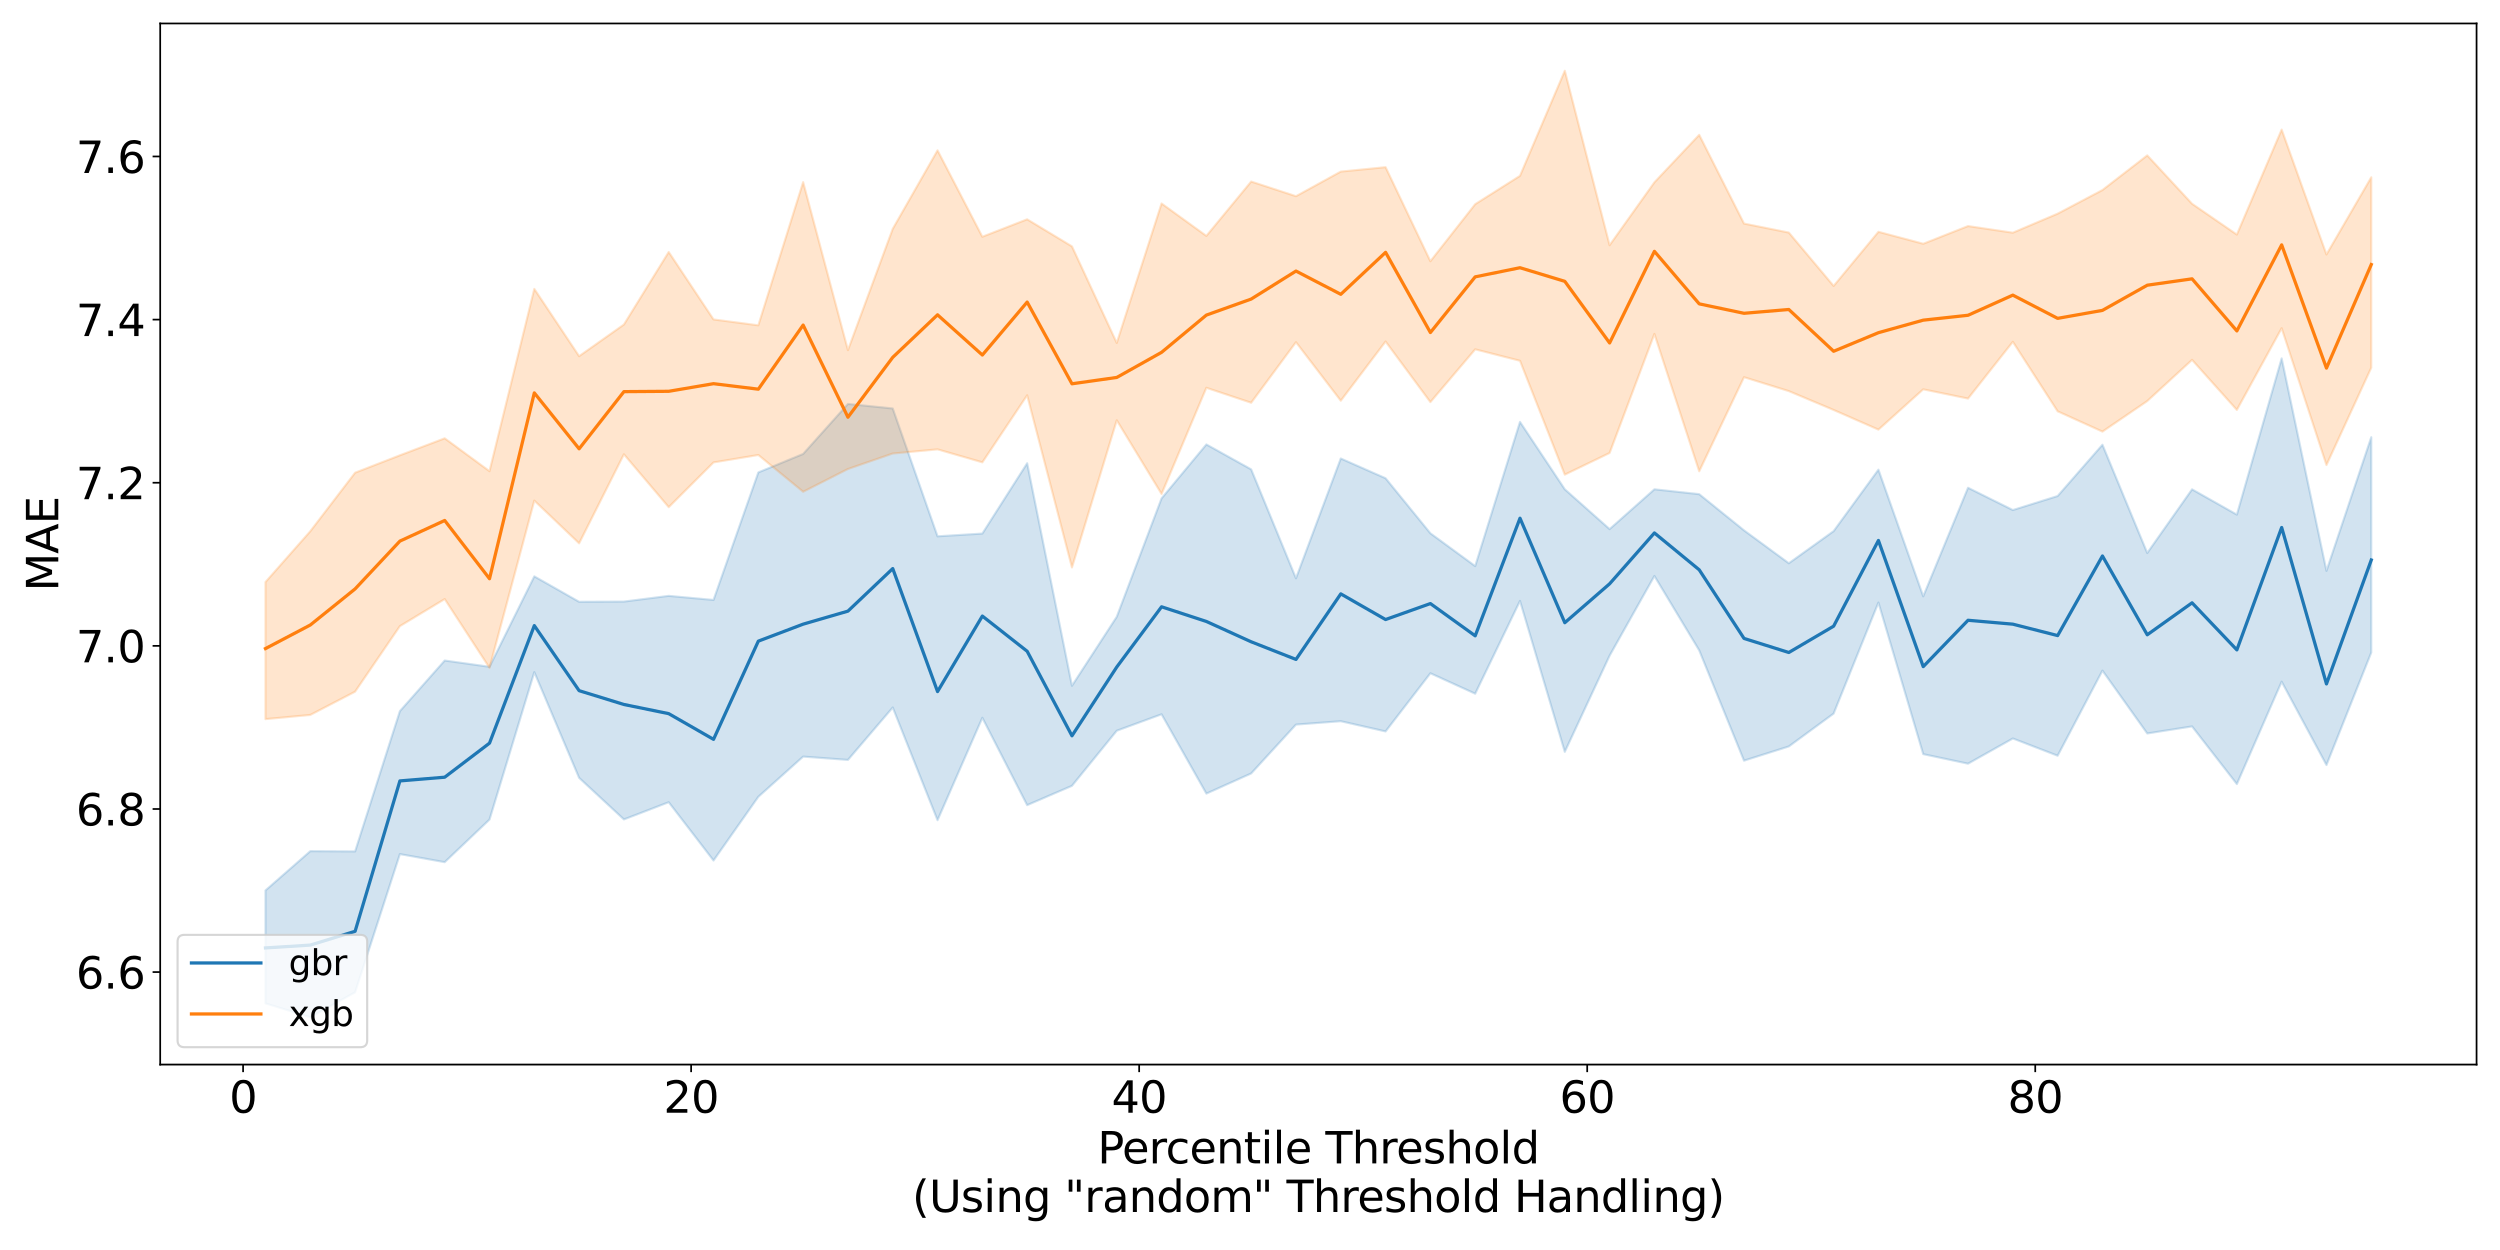<?xml version="1.0" encoding="utf-8" standalone="no"?>
<!DOCTYPE svg PUBLIC "-//W3C//DTD SVG 1.1//EN"
  "http://www.w3.org/Graphics/SVG/1.1/DTD/svg11.dtd">
<svg xmlns:xlink="http://www.w3.org/1999/xlink" width="1152pt" height="576pt" viewBox="0 0 1152 576" xmlns="http://www.w3.org/2000/svg" version="1.1">
 <defs>
  <style type="text/css">*{stroke-linejoin: round; stroke-linecap: butt}</style>
 </defs>
 <g id="figure_1">
  <g id="patch_1">
   <path d="M 0 576 
L 1152 576 
L 1152 0 
L 0 0 
z
" style="fill: #ffffff"/>
  </g>
  <g id="axes_1">
   <g id="patch_2">
    <path d="M 73.82 490.552 
L 1141.2 490.552 
L 1141.2 10.8 
L 73.82 10.8 
z
" style="fill: #ffffff"/>
   </g>
   <g id="PolyCollection_1">
    <defs>
     <path id="m1519017974" d="M 122.337 -165.7 
L 122.337 -113.637 
L 142.983 -107.255 
L 163.629 -118.747 
L 184.274 -182.425 
L 204.92 -178.713 
L 225.566 -198.346 
L 246.211 -266.264 
L 266.857 -217.563 
L 287.502 -198.41 
L 308.148 -206.339 
L 328.794 -179.475 
L 349.439 -208.844 
L 370.085 -227.361 
L 390.731 -225.835 
L 411.376 -249.992 
L 432.022 -198.056 
L 452.668 -245.249 
L 473.313 -204.992 
L 493.959 -213.895 
L 514.605 -239.286 
L 535.25 -246.853 
L 555.896 -210.312 
L 576.542 -219.592 
L 597.187 -242.114 
L 617.833 -243.667 
L 638.478 -238.953 
L 659.124 -265.758 
L 679.77 -256.343 
L 700.415 -299.089 
L 721.061 -229.557 
L 741.707 -273.863 
L 762.352 -310.581 
L 782.998 -276.314 
L 803.644 -225.489 
L 824.289 -232.035 
L 844.935 -247.181 
L 865.581 -298.339 
L 886.226 -228.494 
L 906.872 -224.097 
L 927.518 -235.709 
L 948.163 -227.763 
L 968.809 -266.984 
L 989.454 -238.019 
L 1010.1 -241.269 
L 1030.746 -214.69 
L 1051.391 -261.882 
L 1072.037 -223.481 
L 1092.683 -275.311 
L 1092.683 -374.54 
L 1092.683 -374.54 
L 1072.037 -312.94 
L 1051.391 -410.844 
L 1030.746 -338.847 
L 1010.1 -350.513 
L 989.454 -321.18 
L 968.809 -371.056 
L 948.163 -347.428 
L 927.518 -340.969 
L 906.872 -351.231 
L 886.226 -301.213 
L 865.581 -359.576 
L 844.935 -331.244 
L 824.289 -316.448 
L 803.644 -331.607 
L 782.998 -348.278 
L 762.352 -350.525 
L 741.707 -332.18 
L 721.061 -350.531 
L 700.415 -381.581 
L 679.77 -315.134 
L 659.124 -330.254 
L 638.478 -355.611 
L 617.833 -364.719 
L 597.187 -309.519 
L 576.542 -359.706 
L 555.896 -371.195 
L 535.25 -346.334 
L 514.605 -291.79 
L 493.959 -259.993 
L 473.313 -362.527 
L 452.668 -330.126 
L 432.022 -328.864 
L 411.376 -387.775 
L 390.731 -389.86 
L 370.085 -366.824 
L 349.439 -358.305 
L 328.794 -299.538 
L 308.148 -301.42 
L 287.502 -298.79 
L 266.857 -298.692 
L 246.211 -310.407 
L 225.566 -268.733 
L 204.92 -271.625 
L 184.274 -248.31 
L 163.629 -183.662 
L 142.983 -183.782 
L 122.337 -165.7 
z
" style="stroke: #1f77b4; stroke-opacity: 0.2"/>
    </defs>
    <g clip-path="url(#p21f10537d1)">
     <use xlink:href="#m1519017974" x="0" y="576" style="fill: #1f77b4; fill-opacity: 0.2; stroke: #1f77b4; stroke-opacity: 0.2"/>
    </g>
   </g>
   <g id="PolyCollection_2">
    <defs>
     <path id="ma4eea4bc41" d="M 122.337 -307.797 
L 122.337 -244.632 
L 142.983 -246.558 
L 163.629 -257.285 
L 184.274 -287.487 
L 204.92 -299.947 
L 225.566 -268.259 
L 246.211 -345.312 
L 266.857 -325.631 
L 287.502 -366.659 
L 308.148 -342.296 
L 328.794 -362.921 
L 349.439 -366.34 
L 370.085 -349.395 
L 390.731 -359.884 
L 411.376 -367.02 
L 432.022 -368.937 
L 452.668 -362.956 
L 473.313 -393.849 
L 493.959 -314.525 
L 514.605 -382.325 
L 535.25 -348.399 
L 555.896 -397.309 
L 576.542 -390.414 
L 597.187 -418.324 
L 617.833 -391.352 
L 638.478 -418.636 
L 659.124 -390.716 
L 679.77 -415.027 
L 700.415 -409.75 
L 721.061 -357.284 
L 741.707 -367.263 
L 762.352 -422.12 
L 782.998 -358.839 
L 803.644 -402.188 
L 824.289 -395.775 
L 844.935 -387.087 
L 865.581 -378.022 
L 886.226 -396.602 
L 906.872 -392.339 
L 927.518 -418.507 
L 948.163 -386.461 
L 968.809 -377.115 
L 989.454 -391.188 
L 1010.1 -410.167 
L 1030.746 -387.111 
L 1051.391 -424.764 
L 1072.037 -361.72 
L 1092.683 -406.563 
L 1092.683 -494.299 
L 1092.683 -494.299 
L 1072.037 -458.736 
L 1051.391 -516.272 
L 1030.746 -467.902 
L 1010.1 -482.099 
L 989.454 -504.394 
L 968.809 -488.43 
L 948.163 -477.541 
L 927.518 -468.768 
L 906.872 -471.824 
L 886.226 -463.673 
L 865.581 -469.181 
L 844.935 -444.236 
L 824.289 -468.834 
L 803.644 -472.974 
L 782.998 -513.858 
L 762.352 -491.987 
L 741.707 -463.008 
L 721.061 -543.393 
L 700.415 -494.97 
L 679.77 -481.914 
L 659.124 -455.624 
L 638.478 -498.96 
L 617.833 -496.933 
L 597.187 -485.587 
L 576.542 -492.339 
L 555.896 -467.297 
L 535.25 -482.228 
L 514.605 -417.979 
L 493.959 -462.462 
L 473.313 -474.94 
L 452.668 -466.895 
L 432.022 -506.712 
L 411.376 -470.53 
L 390.731 -414.66 
L 370.085 -492.061 
L 349.439 -426.089 
L 328.794 -428.793 
L 308.148 -459.876 
L 287.502 -426.456 
L 266.857 -411.873 
L 246.211 -442.868 
L 225.566 -358.882 
L 204.92 -374.025 
L 184.274 -366.192 
L 163.629 -358.172 
L 142.983 -331.202 
L 122.337 -307.797 
z
" style="stroke: #ff7f0e; stroke-opacity: 0.2"/>
    </defs>
    <g clip-path="url(#p21f10537d1)">
     <use xlink:href="#ma4eea4bc41" x="0" y="576" style="fill: #ff7f0e; fill-opacity: 0.2; stroke: #ff7f0e; stroke-opacity: 0.2"/>
    </g>
   </g>
   <g id="matplotlib.axis_1">
    <g id="xtick_1">
     <g id="line2d_1">
      <defs>
       <path id="md5b6eee3ba" d="M 0 0 
L 0 3.5 
" style="stroke: #000000; stroke-width: 0.8"/>
      </defs>
      <g>
       <use xlink:href="#md5b6eee3ba" x="112.014" y="490.552" style="stroke: #000000; stroke-width: 0.8"/>
      </g>
     </g>
     <g id="text_1">
      <!-- 0 -->
      <g transform="translate(105.652 512.749) scale(0.2 -0.2)">
       <defs>
        <path id="DejaVuSans-30" d="M 2034 4250 
Q 1547 4250 1301 3770 
Q 1056 3291 1056 2328 
Q 1056 1369 1301 889 
Q 1547 409 2034 409 
Q 2525 409 2770 889 
Q 3016 1369 3016 2328 
Q 3016 3291 2770 3770 
Q 2525 4250 2034 4250 
z
M 2034 4750 
Q 2819 4750 3233 4129 
Q 3647 3509 3647 2328 
Q 3647 1150 3233 529 
Q 2819 -91 2034 -91 
Q 1250 -91 836 529 
Q 422 1150 422 2328 
Q 422 3509 836 4129 
Q 1250 4750 2034 4750 
z
" transform="scale(0.016)"/>
       </defs>
       <use xlink:href="#DejaVuSans-30"/>
      </g>
     </g>
    </g>
    <g id="xtick_2">
     <g id="line2d_2">
      <g>
       <use xlink:href="#md5b6eee3ba" x="318.471" y="490.552" style="stroke: #000000; stroke-width: 0.8"/>
      </g>
     </g>
     <g id="text_2">
      <!-- 20 -->
      <g transform="translate(305.746 512.749) scale(0.2 -0.2)">
       <defs>
        <path id="DejaVuSans-32" d="M 1228 531 
L 3431 531 
L 3431 0 
L 469 0 
L 469 531 
Q 828 903 1448 1529 
Q 2069 2156 2228 2338 
Q 2531 2678 2651 2914 
Q 2772 3150 2772 3378 
Q 2772 3750 2511 3984 
Q 2250 4219 1831 4219 
Q 1534 4219 1204 4116 
Q 875 4013 500 3803 
L 500 4441 
Q 881 4594 1212 4672 
Q 1544 4750 1819 4750 
Q 2544 4750 2975 4387 
Q 3406 4025 3406 3419 
Q 3406 3131 3298 2873 
Q 3191 2616 2906 2266 
Q 2828 2175 2409 1742 
Q 1991 1309 1228 531 
z
" transform="scale(0.016)"/>
       </defs>
       <use xlink:href="#DejaVuSans-32"/>
       <use xlink:href="#DejaVuSans-30" x="63.623"/>
      </g>
     </g>
    </g>
    <g id="xtick_3">
     <g id="line2d_3">
      <g>
       <use xlink:href="#md5b6eee3ba" x="524.927" y="490.552" style="stroke: #000000; stroke-width: 0.8"/>
      </g>
     </g>
     <g id="text_3">
      <!-- 40 -->
      <g transform="translate(512.202 512.749) scale(0.2 -0.2)">
       <defs>
        <path id="DejaVuSans-34" d="M 2419 4116 
L 825 1625 
L 2419 1625 
L 2419 4116 
z
M 2253 4666 
L 3047 4666 
L 3047 1625 
L 3713 1625 
L 3713 1100 
L 3047 1100 
L 3047 0 
L 2419 0 
L 2419 1100 
L 313 1100 
L 313 1709 
L 2253 4666 
z
" transform="scale(0.016)"/>
       </defs>
       <use xlink:href="#DejaVuSans-34"/>
       <use xlink:href="#DejaVuSans-30" x="63.623"/>
      </g>
     </g>
    </g>
    <g id="xtick_4">
     <g id="line2d_4">
      <g>
       <use xlink:href="#md5b6eee3ba" x="731.384" y="490.552" style="stroke: #000000; stroke-width: 0.8"/>
      </g>
     </g>
     <g id="text_4">
      <!-- 60 -->
      <g transform="translate(718.659 512.749) scale(0.2 -0.2)">
       <defs>
        <path id="DejaVuSans-36" d="M 2113 2584 
Q 1688 2584 1439 2293 
Q 1191 2003 1191 1497 
Q 1191 994 1439 701 
Q 1688 409 2113 409 
Q 2538 409 2786 701 
Q 3034 994 3034 1497 
Q 3034 2003 2786 2293 
Q 2538 2584 2113 2584 
z
M 3366 4563 
L 3366 3988 
Q 3128 4100 2886 4159 
Q 2644 4219 2406 4219 
Q 1781 4219 1451 3797 
Q 1122 3375 1075 2522 
Q 1259 2794 1537 2939 
Q 1816 3084 2150 3084 
Q 2853 3084 3261 2657 
Q 3669 2231 3669 1497 
Q 3669 778 3244 343 
Q 2819 -91 2113 -91 
Q 1303 -91 875 529 
Q 447 1150 447 2328 
Q 447 3434 972 4092 
Q 1497 4750 2381 4750 
Q 2619 4750 2861 4703 
Q 3103 4656 3366 4563 
z
" transform="scale(0.016)"/>
       </defs>
       <use xlink:href="#DejaVuSans-36"/>
       <use xlink:href="#DejaVuSans-30" x="63.623"/>
      </g>
     </g>
    </g>
    <g id="xtick_5">
     <g id="line2d_5">
      <g>
       <use xlink:href="#md5b6eee3ba" x="937.84" y="490.552" style="stroke: #000000; stroke-width: 0.8"/>
      </g>
     </g>
     <g id="text_5">
      <!-- 80 -->
      <g transform="translate(925.115 512.749) scale(0.2 -0.2)">
       <defs>
        <path id="DejaVuSans-38" d="M 2034 2216 
Q 1584 2216 1326 1975 
Q 1069 1734 1069 1313 
Q 1069 891 1326 650 
Q 1584 409 2034 409 
Q 2484 409 2743 651 
Q 3003 894 3003 1313 
Q 3003 1734 2745 1975 
Q 2488 2216 2034 2216 
z
M 1403 2484 
Q 997 2584 770 2862 
Q 544 3141 544 3541 
Q 544 4100 942 4425 
Q 1341 4750 2034 4750 
Q 2731 4750 3128 4425 
Q 3525 4100 3525 3541 
Q 3525 3141 3298 2862 
Q 3072 2584 2669 2484 
Q 3125 2378 3379 2068 
Q 3634 1759 3634 1313 
Q 3634 634 3220 271 
Q 2806 -91 2034 -91 
Q 1263 -91 848 271 
Q 434 634 434 1313 
Q 434 1759 690 2068 
Q 947 2378 1403 2484 
z
M 1172 3481 
Q 1172 3119 1398 2916 
Q 1625 2713 2034 2713 
Q 2441 2713 2670 2916 
Q 2900 3119 2900 3481 
Q 2900 3844 2670 4047 
Q 2441 4250 2034 4250 
Q 1625 4250 1398 4047 
Q 1172 3844 1172 3481 
z
" transform="scale(0.016)"/>
       </defs>
       <use xlink:href="#DejaVuSans-38"/>
       <use xlink:href="#DejaVuSans-30" x="63.623"/>
      </g>
     </g>
    </g>
    <g id="text_6">
     <!-- Percentile Threshold -->
     <g transform="translate(505.73 536.105) scale(0.2 -0.2)">
      <defs>
       <path id="DejaVuSans-50" d="M 1259 4147 
L 1259 2394 
L 2053 2394 
Q 2494 2394 2734 2622 
Q 2975 2850 2975 3272 
Q 2975 3691 2734 3919 
Q 2494 4147 2053 4147 
L 1259 4147 
z
M 628 4666 
L 2053 4666 
Q 2838 4666 3239 4311 
Q 3641 3956 3641 3272 
Q 3641 2581 3239 2228 
Q 2838 1875 2053 1875 
L 1259 1875 
L 1259 0 
L 628 0 
L 628 4666 
z
" transform="scale(0.016)"/>
       <path id="DejaVuSans-65" d="M 3597 1894 
L 3597 1613 
L 953 1613 
Q 991 1019 1311 708 
Q 1631 397 2203 397 
Q 2534 397 2845 478 
Q 3156 559 3463 722 
L 3463 178 
Q 3153 47 2828 -22 
Q 2503 -91 2169 -91 
Q 1331 -91 842 396 
Q 353 884 353 1716 
Q 353 2575 817 3079 
Q 1281 3584 2069 3584 
Q 2775 3584 3186 3129 
Q 3597 2675 3597 1894 
z
M 3022 2063 
Q 3016 2534 2758 2815 
Q 2500 3097 2075 3097 
Q 1594 3097 1305 2825 
Q 1016 2553 972 2059 
L 3022 2063 
z
" transform="scale(0.016)"/>
       <path id="DejaVuSans-72" d="M 2631 2963 
Q 2534 3019 2420 3045 
Q 2306 3072 2169 3072 
Q 1681 3072 1420 2755 
Q 1159 2438 1159 1844 
L 1159 0 
L 581 0 
L 581 3500 
L 1159 3500 
L 1159 2956 
Q 1341 3275 1631 3429 
Q 1922 3584 2338 3584 
Q 2397 3584 2469 3576 
Q 2541 3569 2628 3553 
L 2631 2963 
z
" transform="scale(0.016)"/>
       <path id="DejaVuSans-63" d="M 3122 3366 
L 3122 2828 
Q 2878 2963 2633 3030 
Q 2388 3097 2138 3097 
Q 1578 3097 1268 2742 
Q 959 2388 959 1747 
Q 959 1106 1268 751 
Q 1578 397 2138 397 
Q 2388 397 2633 464 
Q 2878 531 3122 666 
L 3122 134 
Q 2881 22 2623 -34 
Q 2366 -91 2075 -91 
Q 1284 -91 818 406 
Q 353 903 353 1747 
Q 353 2603 823 3093 
Q 1294 3584 2113 3584 
Q 2378 3584 2631 3529 
Q 2884 3475 3122 3366 
z
" transform="scale(0.016)"/>
       <path id="DejaVuSans-6e" d="M 3513 2113 
L 3513 0 
L 2938 0 
L 2938 2094 
Q 2938 2591 2744 2837 
Q 2550 3084 2163 3084 
Q 1697 3084 1428 2787 
Q 1159 2491 1159 1978 
L 1159 0 
L 581 0 
L 581 3500 
L 1159 3500 
L 1159 2956 
Q 1366 3272 1645 3428 
Q 1925 3584 2291 3584 
Q 2894 3584 3203 3211 
Q 3513 2838 3513 2113 
z
" transform="scale(0.016)"/>
       <path id="DejaVuSans-74" d="M 1172 4494 
L 1172 3500 
L 2356 3500 
L 2356 3053 
L 1172 3053 
L 1172 1153 
Q 1172 725 1289 603 
Q 1406 481 1766 481 
L 2356 481 
L 2356 0 
L 1766 0 
Q 1100 0 847 248 
Q 594 497 594 1153 
L 594 3053 
L 172 3053 
L 172 3500 
L 594 3500 
L 594 4494 
L 1172 4494 
z
" transform="scale(0.016)"/>
       <path id="DejaVuSans-69" d="M 603 3500 
L 1178 3500 
L 1178 0 
L 603 0 
L 603 3500 
z
M 603 4863 
L 1178 4863 
L 1178 4134 
L 603 4134 
L 603 4863 
z
" transform="scale(0.016)"/>
       <path id="DejaVuSans-6c" d="M 603 4863 
L 1178 4863 
L 1178 0 
L 603 0 
L 603 4863 
z
" transform="scale(0.016)"/>
       <path id="DejaVuSans-20" transform="scale(0.016)"/>
       <path id="DejaVuSans-54" d="M -19 4666 
L 3928 4666 
L 3928 4134 
L 2272 4134 
L 2272 0 
L 1638 0 
L 1638 4134 
L -19 4134 
L -19 4666 
z
" transform="scale(0.016)"/>
       <path id="DejaVuSans-68" d="M 3513 2113 
L 3513 0 
L 2938 0 
L 2938 2094 
Q 2938 2591 2744 2837 
Q 2550 3084 2163 3084 
Q 1697 3084 1428 2787 
Q 1159 2491 1159 1978 
L 1159 0 
L 581 0 
L 581 4863 
L 1159 4863 
L 1159 2956 
Q 1366 3272 1645 3428 
Q 1925 3584 2291 3584 
Q 2894 3584 3203 3211 
Q 3513 2838 3513 2113 
z
" transform="scale(0.016)"/>
       <path id="DejaVuSans-73" d="M 2834 3397 
L 2834 2853 
Q 2591 2978 2328 3040 
Q 2066 3103 1784 3103 
Q 1356 3103 1142 2972 
Q 928 2841 928 2578 
Q 928 2378 1081 2264 
Q 1234 2150 1697 2047 
L 1894 2003 
Q 2506 1872 2764 1633 
Q 3022 1394 3022 966 
Q 3022 478 2636 193 
Q 2250 -91 1575 -91 
Q 1294 -91 989 -36 
Q 684 19 347 128 
L 347 722 
Q 666 556 975 473 
Q 1284 391 1588 391 
Q 1994 391 2212 530 
Q 2431 669 2431 922 
Q 2431 1156 2273 1281 
Q 2116 1406 1581 1522 
L 1381 1569 
Q 847 1681 609 1914 
Q 372 2147 372 2553 
Q 372 3047 722 3315 
Q 1072 3584 1716 3584 
Q 2034 3584 2315 3537 
Q 2597 3491 2834 3397 
z
" transform="scale(0.016)"/>
       <path id="DejaVuSans-6f" d="M 1959 3097 
Q 1497 3097 1228 2736 
Q 959 2375 959 1747 
Q 959 1119 1226 758 
Q 1494 397 1959 397 
Q 2419 397 2687 759 
Q 2956 1122 2956 1747 
Q 2956 2369 2687 2733 
Q 2419 3097 1959 3097 
z
M 1959 3584 
Q 2709 3584 3137 3096 
Q 3566 2609 3566 1747 
Q 3566 888 3137 398 
Q 2709 -91 1959 -91 
Q 1206 -91 779 398 
Q 353 888 353 1747 
Q 353 2609 779 3096 
Q 1206 3584 1959 3584 
z
" transform="scale(0.016)"/>
       <path id="DejaVuSans-64" d="M 2906 2969 
L 2906 4863 
L 3481 4863 
L 3481 0 
L 2906 0 
L 2906 525 
Q 2725 213 2448 61 
Q 2172 -91 1784 -91 
Q 1150 -91 751 415 
Q 353 922 353 1747 
Q 353 2572 751 3078 
Q 1150 3584 1784 3584 
Q 2172 3584 2448 3432 
Q 2725 3281 2906 2969 
z
M 947 1747 
Q 947 1113 1208 752 
Q 1469 391 1925 391 
Q 2381 391 2643 752 
Q 2906 1113 2906 1747 
Q 2906 2381 2643 2742 
Q 2381 3103 1925 3103 
Q 1469 3103 1208 2742 
Q 947 2381 947 1747 
z
" transform="scale(0.016)"/>
      </defs>
      <use xlink:href="#DejaVuSans-50"/>
      <use xlink:href="#DejaVuSans-65" x="56.678"/>
      <use xlink:href="#DejaVuSans-72" x="118.201"/>
      <use xlink:href="#DejaVuSans-63" x="157.064"/>
      <use xlink:href="#DejaVuSans-65" x="212.045"/>
      <use xlink:href="#DejaVuSans-6e" x="273.568"/>
      <use xlink:href="#DejaVuSans-74" x="336.947"/>
      <use xlink:href="#DejaVuSans-69" x="376.156"/>
      <use xlink:href="#DejaVuSans-6c" x="403.939"/>
      <use xlink:href="#DejaVuSans-65" x="431.723"/>
      <use xlink:href="#DejaVuSans-20" x="493.246"/>
      <use xlink:href="#DejaVuSans-54" x="525.033"/>
      <use xlink:href="#DejaVuSans-68" x="586.117"/>
      <use xlink:href="#DejaVuSans-72" x="649.496"/>
      <use xlink:href="#DejaVuSans-65" x="688.359"/>
      <use xlink:href="#DejaVuSans-73" x="749.883"/>
      <use xlink:href="#DejaVuSans-68" x="801.982"/>
      <use xlink:href="#DejaVuSans-6f" x="865.361"/>
      <use xlink:href="#DejaVuSans-6c" x="926.543"/>
      <use xlink:href="#DejaVuSans-64" x="954.326"/>
     </g>
     <!-- (Using "random" Threshold Handling) -->
     <g transform="translate(420.343 558.501) scale(0.2 -0.2)">
      <defs>
       <path id="DejaVuSans-28" d="M 1984 4856 
Q 1566 4138 1362 3434 
Q 1159 2731 1159 2009 
Q 1159 1288 1364 580 
Q 1569 -128 1984 -844 
L 1484 -844 
Q 1016 -109 783 600 
Q 550 1309 550 2009 
Q 550 2706 781 3412 
Q 1013 4119 1484 4856 
L 1984 4856 
z
" transform="scale(0.016)"/>
       <path id="DejaVuSans-55" d="M 556 4666 
L 1191 4666 
L 1191 1831 
Q 1191 1081 1462 751 
Q 1734 422 2344 422 
Q 2950 422 3222 751 
Q 3494 1081 3494 1831 
L 3494 4666 
L 4128 4666 
L 4128 1753 
Q 4128 841 3676 375 
Q 3225 -91 2344 -91 
Q 1459 -91 1007 375 
Q 556 841 556 1753 
L 556 4666 
z
" transform="scale(0.016)"/>
       <path id="DejaVuSans-67" d="M 2906 1791 
Q 2906 2416 2648 2759 
Q 2391 3103 1925 3103 
Q 1463 3103 1205 2759 
Q 947 2416 947 1791 
Q 947 1169 1205 825 
Q 1463 481 1925 481 
Q 2391 481 2648 825 
Q 2906 1169 2906 1791 
z
M 3481 434 
Q 3481 -459 3084 -895 
Q 2688 -1331 1869 -1331 
Q 1566 -1331 1297 -1286 
Q 1028 -1241 775 -1147 
L 775 -588 
Q 1028 -725 1275 -790 
Q 1522 -856 1778 -856 
Q 2344 -856 2625 -561 
Q 2906 -266 2906 331 
L 2906 616 
Q 2728 306 2450 153 
Q 2172 0 1784 0 
Q 1141 0 747 490 
Q 353 981 353 1791 
Q 353 2603 747 3093 
Q 1141 3584 1784 3584 
Q 2172 3584 2450 3431 
Q 2728 3278 2906 2969 
L 2906 3500 
L 3481 3500 
L 3481 434 
z
" transform="scale(0.016)"/>
       <path id="DejaVuSans-22" d="M 1147 4666 
L 1147 2931 
L 616 2931 
L 616 4666 
L 1147 4666 
z
M 2328 4666 
L 2328 2931 
L 1797 2931 
L 1797 4666 
L 2328 4666 
z
" transform="scale(0.016)"/>
       <path id="DejaVuSans-61" d="M 2194 1759 
Q 1497 1759 1228 1600 
Q 959 1441 959 1056 
Q 959 750 1161 570 
Q 1363 391 1709 391 
Q 2188 391 2477 730 
Q 2766 1069 2766 1631 
L 2766 1759 
L 2194 1759 
z
M 3341 1997 
L 3341 0 
L 2766 0 
L 2766 531 
Q 2569 213 2275 61 
Q 1981 -91 1556 -91 
Q 1019 -91 701 211 
Q 384 513 384 1019 
Q 384 1609 779 1909 
Q 1175 2209 1959 2209 
L 2766 2209 
L 2766 2266 
Q 2766 2663 2505 2880 
Q 2244 3097 1772 3097 
Q 1472 3097 1187 3025 
Q 903 2953 641 2809 
L 641 3341 
Q 956 3463 1253 3523 
Q 1550 3584 1831 3584 
Q 2591 3584 2966 3190 
Q 3341 2797 3341 1997 
z
" transform="scale(0.016)"/>
       <path id="DejaVuSans-6d" d="M 3328 2828 
Q 3544 3216 3844 3400 
Q 4144 3584 4550 3584 
Q 5097 3584 5394 3201 
Q 5691 2819 5691 2113 
L 5691 0 
L 5113 0 
L 5113 2094 
Q 5113 2597 4934 2840 
Q 4756 3084 4391 3084 
Q 3944 3084 3684 2787 
Q 3425 2491 3425 1978 
L 3425 0 
L 2847 0 
L 2847 2094 
Q 2847 2600 2669 2842 
Q 2491 3084 2119 3084 
Q 1678 3084 1418 2786 
Q 1159 2488 1159 1978 
L 1159 0 
L 581 0 
L 581 3500 
L 1159 3500 
L 1159 2956 
Q 1356 3278 1631 3431 
Q 1906 3584 2284 3584 
Q 2666 3584 2933 3390 
Q 3200 3197 3328 2828 
z
" transform="scale(0.016)"/>
       <path id="DejaVuSans-48" d="M 628 4666 
L 1259 4666 
L 1259 2753 
L 3553 2753 
L 3553 4666 
L 4184 4666 
L 4184 0 
L 3553 0 
L 3553 2222 
L 1259 2222 
L 1259 0 
L 628 0 
L 628 4666 
z
" transform="scale(0.016)"/>
       <path id="DejaVuSans-29" d="M 513 4856 
L 1013 4856 
Q 1481 4119 1714 3412 
Q 1947 2706 1947 2009 
Q 1947 1309 1714 600 
Q 1481 -109 1013 -844 
L 513 -844 
Q 928 -128 1133 580 
Q 1338 1288 1338 2009 
Q 1338 2731 1133 3434 
Q 928 4138 513 4856 
z
" transform="scale(0.016)"/>
      </defs>
      <use xlink:href="#DejaVuSans-28"/>
      <use xlink:href="#DejaVuSans-55" x="39.014"/>
      <use xlink:href="#DejaVuSans-73" x="112.207"/>
      <use xlink:href="#DejaVuSans-69" x="164.307"/>
      <use xlink:href="#DejaVuSans-6e" x="192.09"/>
      <use xlink:href="#DejaVuSans-67" x="255.469"/>
      <use xlink:href="#DejaVuSans-20" x="318.945"/>
      <use xlink:href="#DejaVuSans-22" x="350.732"/>
      <use xlink:href="#DejaVuSans-72" x="396.729"/>
      <use xlink:href="#DejaVuSans-61" x="437.842"/>
      <use xlink:href="#DejaVuSans-6e" x="499.121"/>
      <use xlink:href="#DejaVuSans-64" x="562.5"/>
      <use xlink:href="#DejaVuSans-6f" x="625.977"/>
      <use xlink:href="#DejaVuSans-6d" x="687.158"/>
      <use xlink:href="#DejaVuSans-22" x="784.57"/>
      <use xlink:href="#DejaVuSans-20" x="830.566"/>
      <use xlink:href="#DejaVuSans-54" x="862.354"/>
      <use xlink:href="#DejaVuSans-68" x="923.438"/>
      <use xlink:href="#DejaVuSans-72" x="986.816"/>
      <use xlink:href="#DejaVuSans-65" x="1025.68"/>
      <use xlink:href="#DejaVuSans-73" x="1087.203"/>
      <use xlink:href="#DejaVuSans-68" x="1139.303"/>
      <use xlink:href="#DejaVuSans-6f" x="1202.682"/>
      <use xlink:href="#DejaVuSans-6c" x="1263.863"/>
      <use xlink:href="#DejaVuSans-64" x="1291.646"/>
      <use xlink:href="#DejaVuSans-20" x="1355.123"/>
      <use xlink:href="#DejaVuSans-48" x="1386.91"/>
      <use xlink:href="#DejaVuSans-61" x="1462.105"/>
      <use xlink:href="#DejaVuSans-6e" x="1523.385"/>
      <use xlink:href="#DejaVuSans-64" x="1586.764"/>
      <use xlink:href="#DejaVuSans-6c" x="1650.24"/>
      <use xlink:href="#DejaVuSans-69" x="1678.023"/>
      <use xlink:href="#DejaVuSans-6e" x="1705.807"/>
      <use xlink:href="#DejaVuSans-67" x="1769.186"/>
      <use xlink:href="#DejaVuSans-29" x="1832.662"/>
     </g>
    </g>
   </g>
   <g id="matplotlib.axis_2">
    <g id="ytick_1">
     <g id="line2d_6">
      <defs>
       <path id="m3b19406812" d="M 0 0 
L -3.5 0 
" style="stroke: #000000; stroke-width: 0.8"/>
      </defs>
      <g>
       <use xlink:href="#m3b19406812" x="73.82" y="447.943" style="stroke: #000000; stroke-width: 0.8"/>
      </g>
     </g>
     <g id="text_7">
      <!-- 6.6 -->
      <g transform="translate(35.014 455.542) scale(0.2 -0.2)">
       <defs>
        <path id="DejaVuSans-2e" d="M 684 794 
L 1344 794 
L 1344 0 
L 684 0 
L 684 794 
z
" transform="scale(0.016)"/>
       </defs>
       <use xlink:href="#DejaVuSans-36"/>
       <use xlink:href="#DejaVuSans-2e" x="63.623"/>
       <use xlink:href="#DejaVuSans-36" x="95.41"/>
      </g>
     </g>
    </g>
    <g id="ytick_2">
     <g id="line2d_7">
      <g>
       <use xlink:href="#m3b19406812" x="73.82" y="372.776" style="stroke: #000000; stroke-width: 0.8"/>
      </g>
     </g>
     <g id="text_8">
      <!-- 6.8 -->
      <g transform="translate(35.014 380.374) scale(0.2 -0.2)">
       <use xlink:href="#DejaVuSans-36"/>
       <use xlink:href="#DejaVuSans-2e" x="63.623"/>
       <use xlink:href="#DejaVuSans-38" x="95.41"/>
      </g>
     </g>
    </g>
    <g id="ytick_3">
     <g id="line2d_8">
      <g>
       <use xlink:href="#m3b19406812" x="73.82" y="297.608" style="stroke: #000000; stroke-width: 0.8"/>
      </g>
     </g>
     <g id="text_9">
      <!-- 7.0 -->
      <g transform="translate(35.014 305.207) scale(0.2 -0.2)">
       <defs>
        <path id="DejaVuSans-37" d="M 525 4666 
L 3525 4666 
L 3525 4397 
L 1831 0 
L 1172 0 
L 2766 4134 
L 525 4134 
L 525 4666 
z
" transform="scale(0.016)"/>
       </defs>
       <use xlink:href="#DejaVuSans-37"/>
       <use xlink:href="#DejaVuSans-2e" x="63.623"/>
       <use xlink:href="#DejaVuSans-30" x="95.41"/>
      </g>
     </g>
    </g>
    <g id="ytick_4">
     <g id="line2d_9">
      <g>
       <use xlink:href="#m3b19406812" x="73.82" y="222.441" style="stroke: #000000; stroke-width: 0.8"/>
      </g>
     </g>
     <g id="text_10">
      <!-- 7.2 -->
      <g transform="translate(35.014 230.04) scale(0.2 -0.2)">
       <use xlink:href="#DejaVuSans-37"/>
       <use xlink:href="#DejaVuSans-2e" x="63.623"/>
       <use xlink:href="#DejaVuSans-32" x="95.41"/>
      </g>
     </g>
    </g>
    <g id="ytick_5">
     <g id="line2d_10">
      <g>
       <use xlink:href="#m3b19406812" x="73.82" y="147.274" style="stroke: #000000; stroke-width: 0.8"/>
      </g>
     </g>
     <g id="text_11">
      <!-- 7.4 -->
      <g transform="translate(35.014 154.872) scale(0.2 -0.2)">
       <use xlink:href="#DejaVuSans-37"/>
       <use xlink:href="#DejaVuSans-2e" x="63.623"/>
       <use xlink:href="#DejaVuSans-34" x="95.41"/>
      </g>
     </g>
    </g>
    <g id="ytick_6">
     <g id="line2d_11">
      <g>
       <use xlink:href="#m3b19406812" x="73.82" y="72.106" style="stroke: #000000; stroke-width: 0.8"/>
      </g>
     </g>
     <g id="text_12">
      <!-- 7.6 -->
      <g transform="translate(35.014 79.705) scale(0.2 -0.2)">
       <use xlink:href="#DejaVuSans-37"/>
       <use xlink:href="#DejaVuSans-2e" x="63.623"/>
       <use xlink:href="#DejaVuSans-36" x="95.41"/>
      </g>
     </g>
    </g>
    <g id="text_13">
     <!-- MAE -->
     <g transform="translate(26.854 272.464) rotate(-90) scale(0.2 -0.2)">
      <defs>
       <path id="DejaVuSans-4d" d="M 628 4666 
L 1569 4666 
L 2759 1491 
L 3956 4666 
L 4897 4666 
L 4897 0 
L 4281 0 
L 4281 4097 
L 3078 897 
L 2444 897 
L 1241 4097 
L 1241 0 
L 628 0 
L 628 4666 
z
" transform="scale(0.016)"/>
       <path id="DejaVuSans-41" d="M 2188 4044 
L 1331 1722 
L 3047 1722 
L 2188 4044 
z
M 1831 4666 
L 2547 4666 
L 4325 0 
L 3669 0 
L 3244 1197 
L 1141 1197 
L 716 0 
L 50 0 
L 1831 4666 
z
" transform="scale(0.016)"/>
       <path id="DejaVuSans-45" d="M 628 4666 
L 3578 4666 
L 3578 4134 
L 1259 4134 
L 1259 2753 
L 3481 2753 
L 3481 2222 
L 1259 2222 
L 1259 531 
L 3634 531 
L 3634 0 
L 628 0 
L 628 4666 
z
" transform="scale(0.016)"/>
      </defs>
      <use xlink:href="#DejaVuSans-4d"/>
      <use xlink:href="#DejaVuSans-41" x="86.279"/>
      <use xlink:href="#DejaVuSans-45" x="154.688"/>
     </g>
    </g>
   </g>
   <g id="line2d_12">
    <path d="M 122.337 436.803 
L 142.983 435.495 
L 163.629 429.144 
L 184.274 359.845 
L 204.92 358.137 
L 225.566 342.441 
L 246.211 288.285 
L 266.857 318.261 
L 287.502 324.63 
L 308.148 328.854 
L 328.794 340.688 
L 349.439 295.44 
L 370.085 287.613 
L 390.731 281.608 
L 411.376 262.004 
L 432.022 318.675 
L 452.668 283.879 
L 473.313 300.102 
L 493.959 339.056 
L 514.605 307.36 
L 535.25 279.61 
L 555.896 286.368 
L 576.542 295.741 
L 597.187 303.86 
L 617.833 273.659 
L 638.478 285.481 
L 659.124 278.123 
L 679.77 292.988 
L 700.415 238.801 
L 721.061 286.939 
L 741.707 269.02 
L 762.352 245.583 
L 782.998 262.565 
L 803.644 294.189 
L 824.289 300.668 
L 844.935 288.54 
L 865.581 249.054 
L 886.226 307.181 
L 906.872 285.818 
L 927.518 287.614 
L 948.163 292.875 
L 968.809 256.201 
L 989.454 292.504 
L 1010.1 277.784 
L 1030.746 299.466 
L 1051.391 243.079 
L 1072.037 315.141 
L 1092.683 258.059 
" clip-path="url(#p21f10537d1)" style="fill: none; stroke: #1f77b4; stroke-width: 1.5; stroke-linecap: square"/>
   </g>
   <g id="line2d_13">
    <path d="M 122.337 298.855 
L 142.983 288 
L 163.629 271.367 
L 184.274 249.338 
L 204.92 239.835 
L 225.566 266.674 
L 246.211 181.049 
L 266.857 206.803 
L 287.502 180.466 
L 308.148 180.312 
L 328.794 176.802 
L 349.439 179.336 
L 370.085 149.8 
L 390.731 192.25 
L 411.376 164.663 
L 432.022 145.069 
L 452.668 163.593 
L 473.313 139.199 
L 493.959 176.849 
L 514.605 173.925 
L 535.25 162.356 
L 555.896 145.196 
L 576.542 137.807 
L 597.187 124.902 
L 617.833 135.613 
L 638.478 116.283 
L 659.124 153.229 
L 679.77 127.571 
L 700.415 123.368 
L 721.061 129.637 
L 741.707 158.032 
L 762.352 115.825 
L 782.998 140.018 
L 803.644 144.365 
L 824.289 142.614 
L 844.935 161.862 
L 865.581 153.303 
L 886.226 147.532 
L 906.872 145.276 
L 927.518 135.995 
L 948.163 146.702 
L 968.809 143.023 
L 989.454 131.423 
L 1010.1 128.49 
L 1030.746 152.485 
L 1051.391 112.849 
L 1072.037 169.617 
L 1092.683 121.906 
" clip-path="url(#p21f10537d1)" style="fill: none; stroke: #ff7f0e; stroke-width: 1.5; stroke-linecap: square"/>
   </g>
   <g id="line2d_14"/>
   <g id="line2d_15"/>
   <g id="patch_3">
    <path d="M 73.82 490.552 
L 73.82 10.8 
" style="fill: none; stroke: #000000; stroke-width: 0.8; stroke-linejoin: miter; stroke-linecap: square"/>
   </g>
   <g id="patch_4">
    <path d="M 1141.2 490.552 
L 1141.2 10.8 
" style="fill: none; stroke: #000000; stroke-width: 0.8; stroke-linejoin: miter; stroke-linecap: square"/>
   </g>
   <g id="patch_5">
    <path d="M 73.82 490.552 
L 1141.2 490.552 
" style="fill: none; stroke: #000000; stroke-width: 0.8; stroke-linejoin: miter; stroke-linecap: square"/>
   </g>
   <g id="patch_6">
    <path d="M 73.82 10.8 
L 1141.2 10.8 
" style="fill: none; stroke: #000000; stroke-width: 0.8; stroke-linejoin: miter; stroke-linecap: square"/>
   </g>
   <g id="legend_1">
    <g id="patch_7">
     <path d="M 85.02 482.552 
L 166.005 482.552 
Q 169.205 482.552 169.205 479.352 
L 169.205 433.982 
Q 169.205 430.782 166.005 430.782 
L 85.02 430.782 
Q 81.82 430.782 81.82 433.982 
L 81.82 479.352 
Q 81.82 482.552 85.02 482.552 
z
" style="fill: #ffffff; opacity: 0.8; stroke: #cccccc; stroke-linejoin: miter"/>
    </g>
    <g id="line2d_16">
     <path d="M 88.22 443.74 
L 104.22 443.74 
L 120.22 443.74 
" style="fill: none; stroke: #1f77b4; stroke-width: 1.5; stroke-linecap: square"/>
    </g>
    <g id="text_14">
     <!-- gbr -->
     <g transform="translate(133.02 449.339) scale(0.16 -0.16)">
      <defs>
       <path id="DejaVuSans-62" d="M 3116 1747 
Q 3116 2381 2855 2742 
Q 2594 3103 2138 3103 
Q 1681 3103 1420 2742 
Q 1159 2381 1159 1747 
Q 1159 1113 1420 752 
Q 1681 391 2138 391 
Q 2594 391 2855 752 
Q 3116 1113 3116 1747 
z
M 1159 2969 
Q 1341 3281 1617 3432 
Q 1894 3584 2278 3584 
Q 2916 3584 3314 3078 
Q 3713 2572 3713 1747 
Q 3713 922 3314 415 
Q 2916 -91 2278 -91 
Q 1894 -91 1617 61 
Q 1341 213 1159 525 
L 1159 0 
L 581 0 
L 581 4863 
L 1159 4863 
L 1159 2969 
z
" transform="scale(0.016)"/>
      </defs>
      <use xlink:href="#DejaVuSans-67"/>
      <use xlink:href="#DejaVuSans-62" x="63.477"/>
      <use xlink:href="#DejaVuSans-72" x="126.953"/>
     </g>
    </g>
    <g id="line2d_17">
     <path d="M 88.22 467.224 
L 104.22 467.224 
L 120.22 467.224 
" style="fill: none; stroke: #ff7f0e; stroke-width: 1.5; stroke-linecap: square"/>
    </g>
    <g id="text_15">
     <!-- xgb -->
     <g transform="translate(133.02 472.825) scale(0.16 -0.16)">
      <defs>
       <path id="DejaVuSans-78" d="M 3513 3500 
L 2247 1797 
L 3578 0 
L 2900 0 
L 1881 1375 
L 863 0 
L 184 0 
L 1544 1831 
L 300 3500 
L 978 3500 
L 1906 2253 
L 2834 3500 
L 3513 3500 
z
" transform="scale(0.016)"/>
      </defs>
      <use xlink:href="#DejaVuSans-78"/>
      <use xlink:href="#DejaVuSans-67" x="59.18"/>
      <use xlink:href="#DejaVuSans-62" x="122.656"/>
     </g>
    </g>
   </g>
  </g>
 </g>
 <defs>
  <clipPath id="p21f10537d1">
   <rect x="73.82" y="10.8" width="1067.38" height="479.752"/>
  </clipPath>
 </defs>
</svg>
